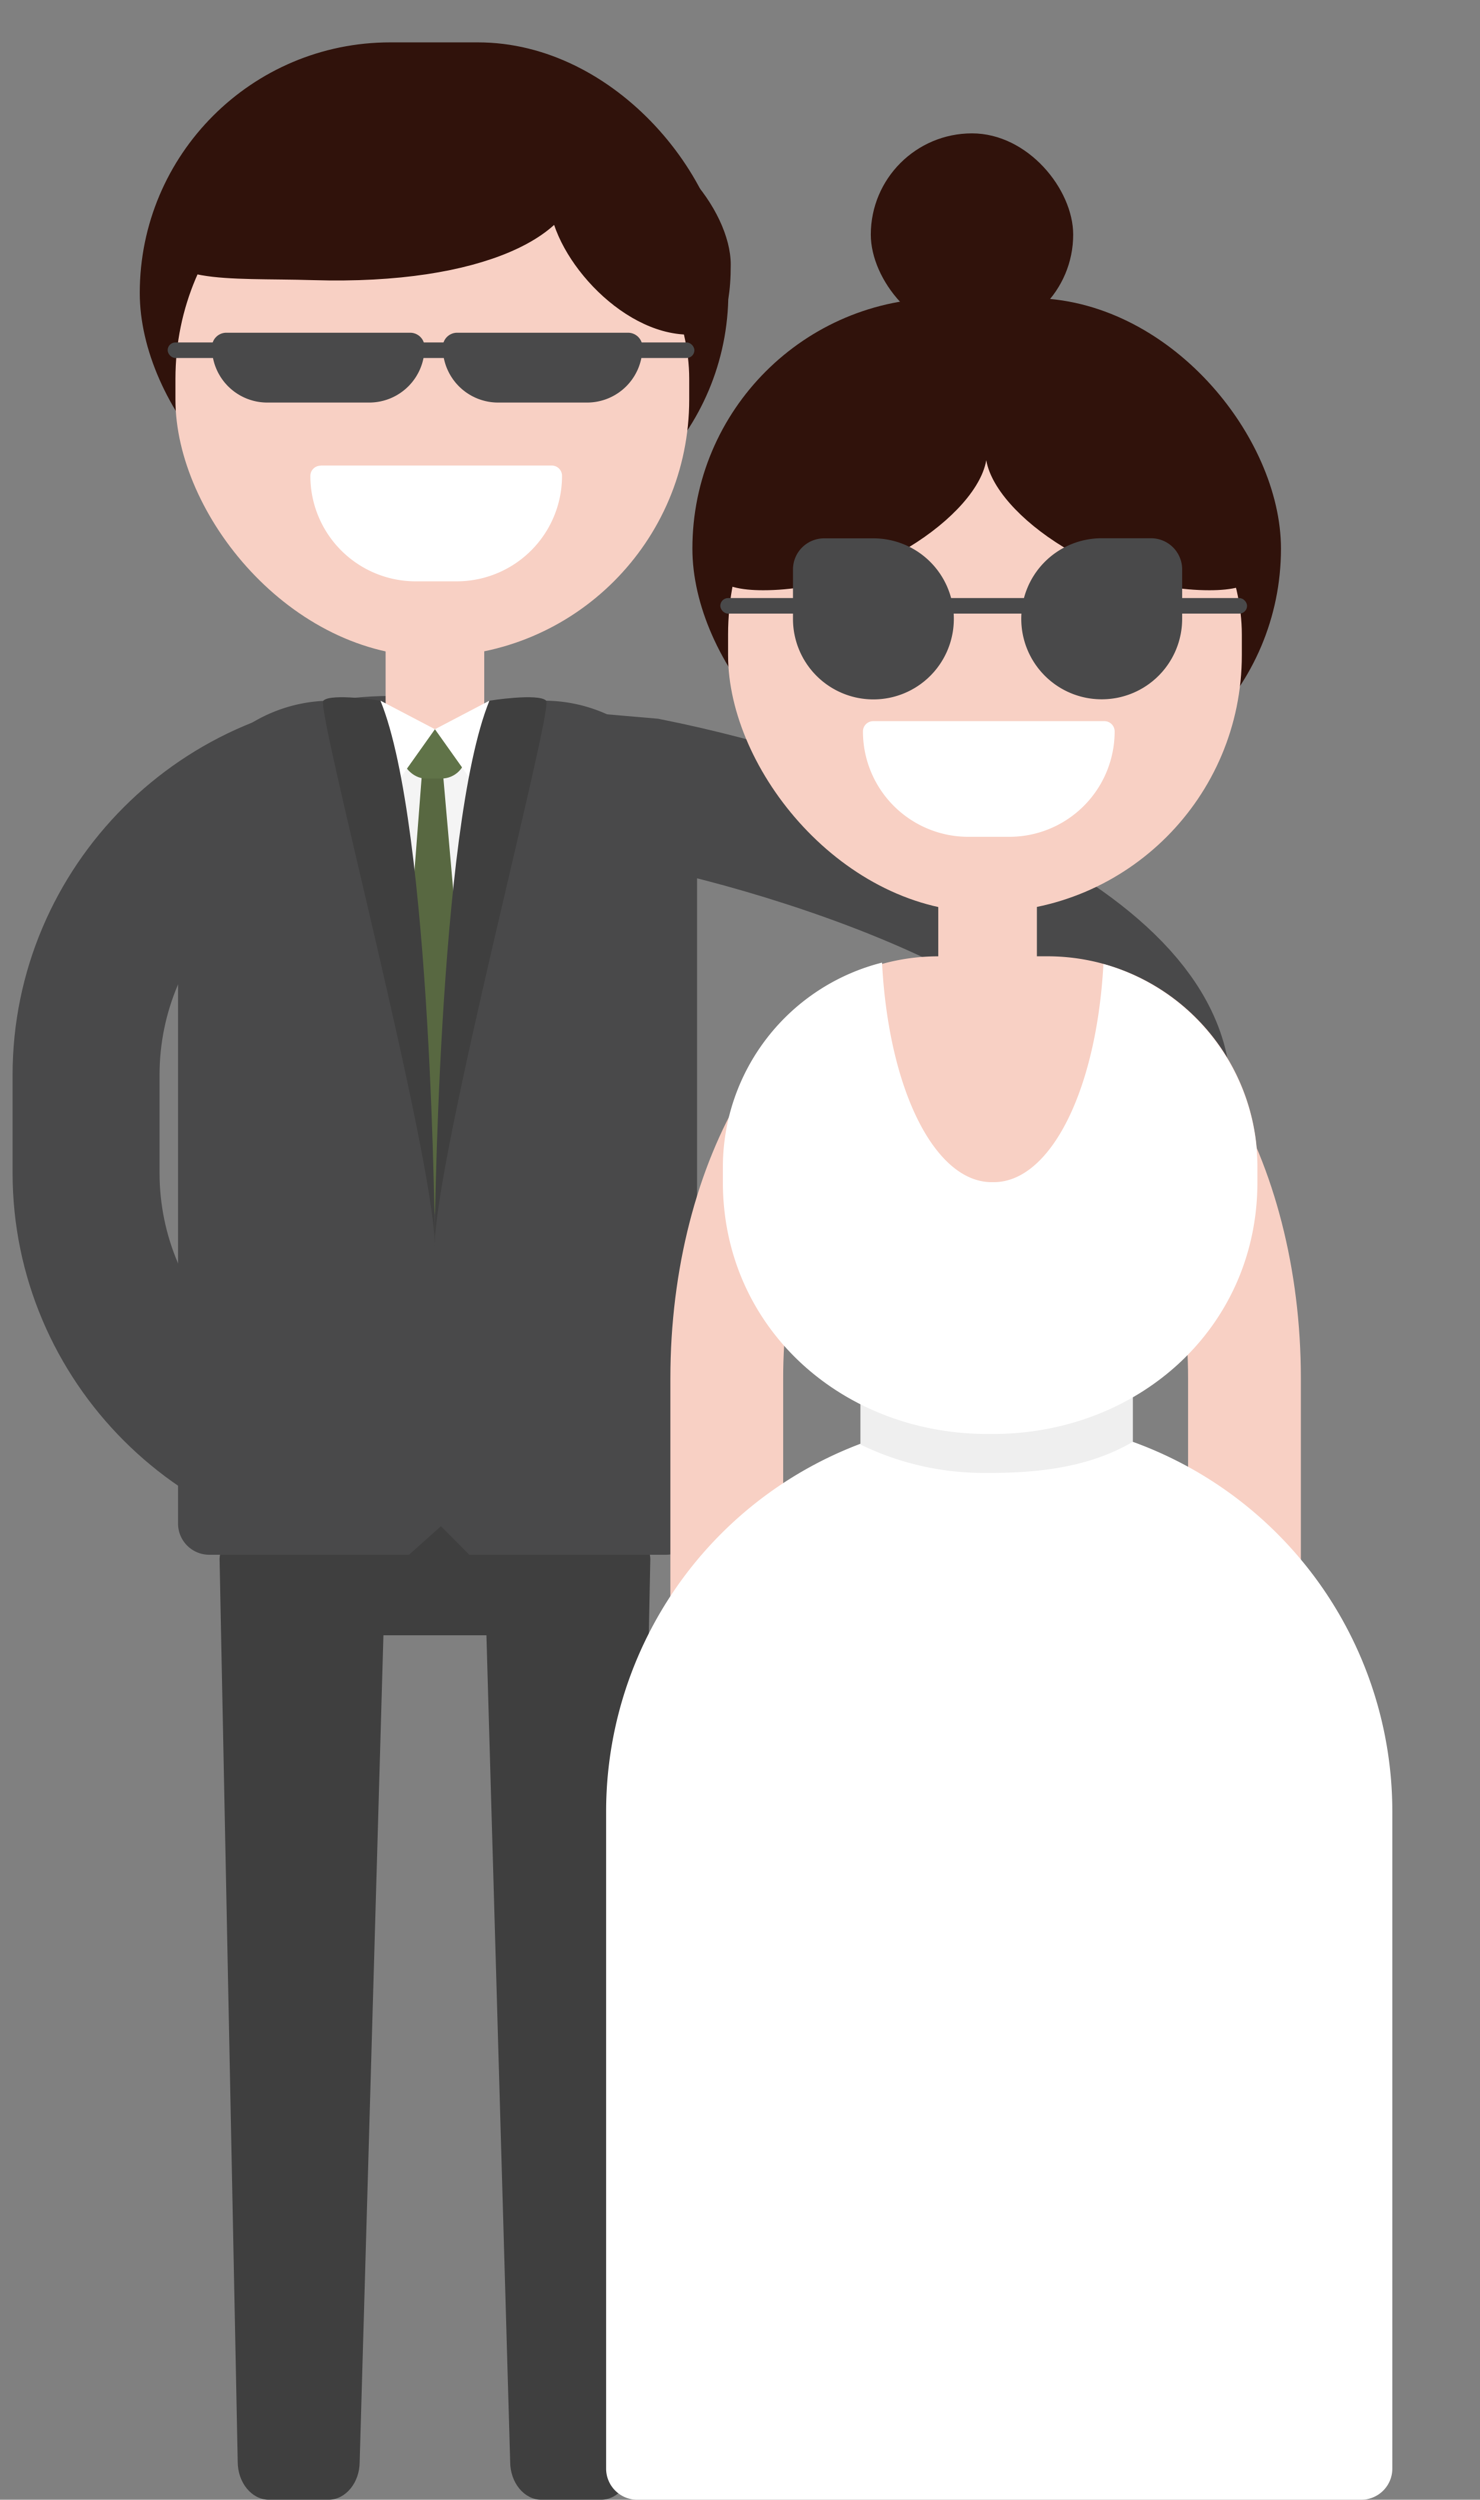 <svg xmlns="http://www.w3.org/2000/svg" viewBox="0 0 433 731"><rect x="0" y="0" width="433" height="731" fill="#808080" stroke="none"/><defs><style>.cls-1{fill:#3f3f3f;}.cls-10,.cls-2{fill:none;stroke-miterlimit:10;}.cls-2{stroke:#49494a;stroke-width:43px;}.cls-3{fill:#f8d0c4;}.cls-4{fill:#f4f4f4;}.cls-5{fill:#586841;}.cls-6{fill:#607348;}.cls-7{fill:#fff;}.cls-8{fill:#49494a;}.cls-9{fill:#30120b;}.cls-10{stroke:#f8d0c4;stroke-width:33px;}.cls-11{fill:#efefef;}</style></defs><title>wedding-ppl</title><g id="Layer_1" data-name="Layer 1"><path class="cls-1" d="M175.84,731H158.37c-5,0-9.11-5-9.11-11.08l-7.59-264c0-6.09,11.69-11.07,16.7-11.07h17.47c5,0,14.42,5,14.42,11.07l-5.31,264C185,726,180.85,731,175.84,731Z"/><path class="cls-1" d="M78.66,731H96.12c5,0,9.11-5,9.11-11.08l7.59-264c0-6.09-11.69-11.07-16.7-11.07H78.66c-5,0-14.42,5-14.42,11.07l5.31,264C69.55,726,73.65,731,78.66,731Z"/><path class="cls-2" d="M338.5,322.5c4-46-94-80-149-91l-75-6.48c-49.12,0-89.32,40.19-89.32,89.32V343c0,49.12,40.2,89.32,89.32,89.32"/><rect class="cls-1" x="65.76" y="424.3" width="113.12" height="53.9" rx="12"/><rect class="cls-3" x="112.82" y="173.02" width="28.85" height="54.66" rx="12"/><path class="cls-4" d="M192.81,433H63.21a8.86,8.86,0,0,1-8.84-8.83V251.72a43.48,43.48,0,0,1,43.35-43.35h13.72l15.83,8.1,15.75-8.1H158.3a43.48,43.48,0,0,1,43.35,43.35V424.14A8.86,8.86,0,0,1,192.81,433Z"/><polygon class="cls-5" points="123.45 226.16 118.14 295.24 128.77 373.44 135.6 294.48 129.53 225.4 123.45 226.16"/><rect class="cls-6" x="117.38" y="213.25" width="18.98" height="14.42" rx="7.21"/><polygon class="cls-7" points="127.25 213.25 114.27 231.52 111.31 204.9 127.25 213.25"/><polygon class="cls-7" points="127.25 213.25 140.23 231.52 143.19 204.9 127.25 213.25"/><path class="cls-8" d="M194.81,454.66h-57.5l-8.3-8.35-9.35,8.35H61.2a9.13,9.13,0,0,1-9.11-9.11v-196A44.82,44.82,0,0,1,96.78,204.9h14.48l16,150.31,16-150.31h16a44.82,44.82,0,0,1,44.68,44.69v196A9.13,9.13,0,0,1,194.81,454.66Z"/><path class="cls-1" d="M111.31,204.9s-14.43-2.28-16.71,0,32.65,133.61,32.65,160.18C127.25,365.08,126.49,242.1,111.31,204.9Z"/><path class="cls-1" d="M143.19,204.9s14.32-2.28,16.6,0-32.65,133.61-32.65,160.18C127.14,365.08,128,242.1,143.19,204.9Z"/><rect class="cls-9" x="40.89" y="12.39" width="172.2" height="146.58" rx="73.29"/><rect class="cls-3" x="51.33" y="35.61" width="150.31" height="156.39" rx="75.16"/><path class="cls-7" d="M93.83,136.14h67.6a3,3,0,0,1,3,3v0A30.82,30.82,0,0,1,133.62,170h-12a30.82,30.82,0,0,1-30.82-30.82v0a3,3,0,0,1,3-3Z"/><path class="cls-8" d="M66.18,97.3H120a4.22,4.22,0,0,1,4.22,4.22v0a16.2,16.2,0,0,1-16.2,16.2H78.16A16.2,16.2,0,0,1,62,101.52v0a4.22,4.22,0,0,1,4.22-4.22Z"/><path class="cls-8" d="M133.74,97.3h50a4.22,4.22,0,0,1,4.22,4.22v0a16.2,16.2,0,0,1-16.2,16.2H145.73a16.2,16.2,0,0,1-16.2-16.2v0a4.22,4.22,0,0,1,4.22-4.22Z"/><path class="cls-9" d="M169,52.31c0,16.14-27.33,31.12-77.43,29.61-25.36-.77-46.31,1.71-46.31-14.43s36.88-40.23,62.25-40.23S169,36.17,169,52.31Z"/><path class="cls-9" d="M160.65,57.62c0,16.15,20.57,40.24,41,40.24,8.35,0,12.14-4.36,12.14-20.5s-19-39.48-39.47-39.48S160.65,41.48,160.65,57.62Z"/><rect class="cls-8" x="49.05" y="100.14" width="154.11" height="4.55" rx="2.28"/><rect class="cls-3" x="274.51" y="247.77" width="28.85" height="54.66" rx="12"/><rect class="cls-9" x="202.57" y="87.15" width="172.2" height="146.58" rx="73.29"/><rect class="cls-3" x="213.01" y="110.36" width="150.31" height="156.39" rx="75.16"/><path class="cls-7" d="M255.51,210.89h67.6a3,3,0,0,1,3,3v0a30.82,30.82,0,0,1-30.82,30.82h-12a30.82,30.82,0,0,1-30.82-30.82v0A3,3,0,0,1,255.51,210.89Z"/><path class="cls-9" d="M288.36,132.38c0,16.14,32.84,40.23,65.45,40.23,13.33,0,19.39-4.35,19.39-20.49s-30.42-39.48-63-39.48S288.36,116.24,288.36,132.38Z"/><path class="cls-9" d="M288.74,132.38c0,16.14-32.85,40.23-65.45,40.23-13.33,0-19.39-4.35-19.39-20.49s30.42-39.48,63-39.48S288.74,116.24,288.74,132.38Z"/><rect class="cls-8" x="210.74" y="174.89" width="154.11" height="4.55" rx="2.28"/><rect class="cls-9" x="246.42" y="99.73" width="75.92" height="25.81" rx="12"/><rect class="cls-9" x="254.77" y="39" width="59.21" height="59.21" rx="29.61"/><path class="cls-8" d="M241.1,157.43h14.42A23.53,23.53,0,0,1,279.06,181v0a23.53,23.53,0,0,1-23.53,23.53h0A23.53,23.53,0,0,1,232,181V166.54a9.11,9.11,0,0,1,9.11-9.11Z"/><path class="cls-8" d="M322.33,157.43h0A23.53,23.53,0,0,1,345.87,181v0a23.53,23.53,0,0,1-23.53,23.53H307.91a9.11,9.11,0,0,1-9.11-9.11V181A23.53,23.53,0,0,1,322.33,157.43Z" transform="translate(644.66 361.93) rotate(-180)"/><path class="cls-10" d="M358.83,512c2.89,0,5.26-3.92,5.26-8.71V403.05c0-58.65-28.94-106.63-64.3-106.63H276.93c-35.36,0-64.3,48-64.3,106.63V503.29c0,4.79,2.37,8.71,5.26,8.71"/><path class="cls-3" d="M274.46,279.65h32a61.45,61.45,0,0,1,61.45,61.45v.8a77.43,77.43,0,0,1-77.43,77.43h0A77.43,77.43,0,0,1,213,341.91v-.8a61.45,61.45,0,0,1,61.45-61.45Z"/><path class="cls-7" d="M292.35,414.79h0a115,115,0,0,1,115,115V721.89a9.11,9.11,0,0,1-9.11,9.11H186.44a9.11,9.11,0,0,1-9.11-9.11V529.8a115,115,0,0,1,115-115Z"/><path class="cls-11" d="M322.33,379.1H260.84a9.14,9.14,0,0,0-9.11,9.11v34.21a82.57,82.57,0,0,0,36.44,8.31h0l.76,0,.76,0h0c15.34,0,29.68-2,41.75-9.11V388.21A9.14,9.14,0,0,0,322.33,379.1Z"/><path class="cls-7" d="M322.83,281.91c-2.05,37.44-15.69,63.79-32.07,63.79h0l-.31,0-.32,0h0c-16.44,0-30.11-26.54-32.08-64.2a61.7,61.7,0,0,0-46.56,59.61v4.59c0,42.59,34.85,73.64,77.44,73.64h0l.76,0,.76,0h0c42.59,0,77.43-31,77.43-73.64v-4.59A61.68,61.68,0,0,0,322.83,281.91Z"/></g></svg>